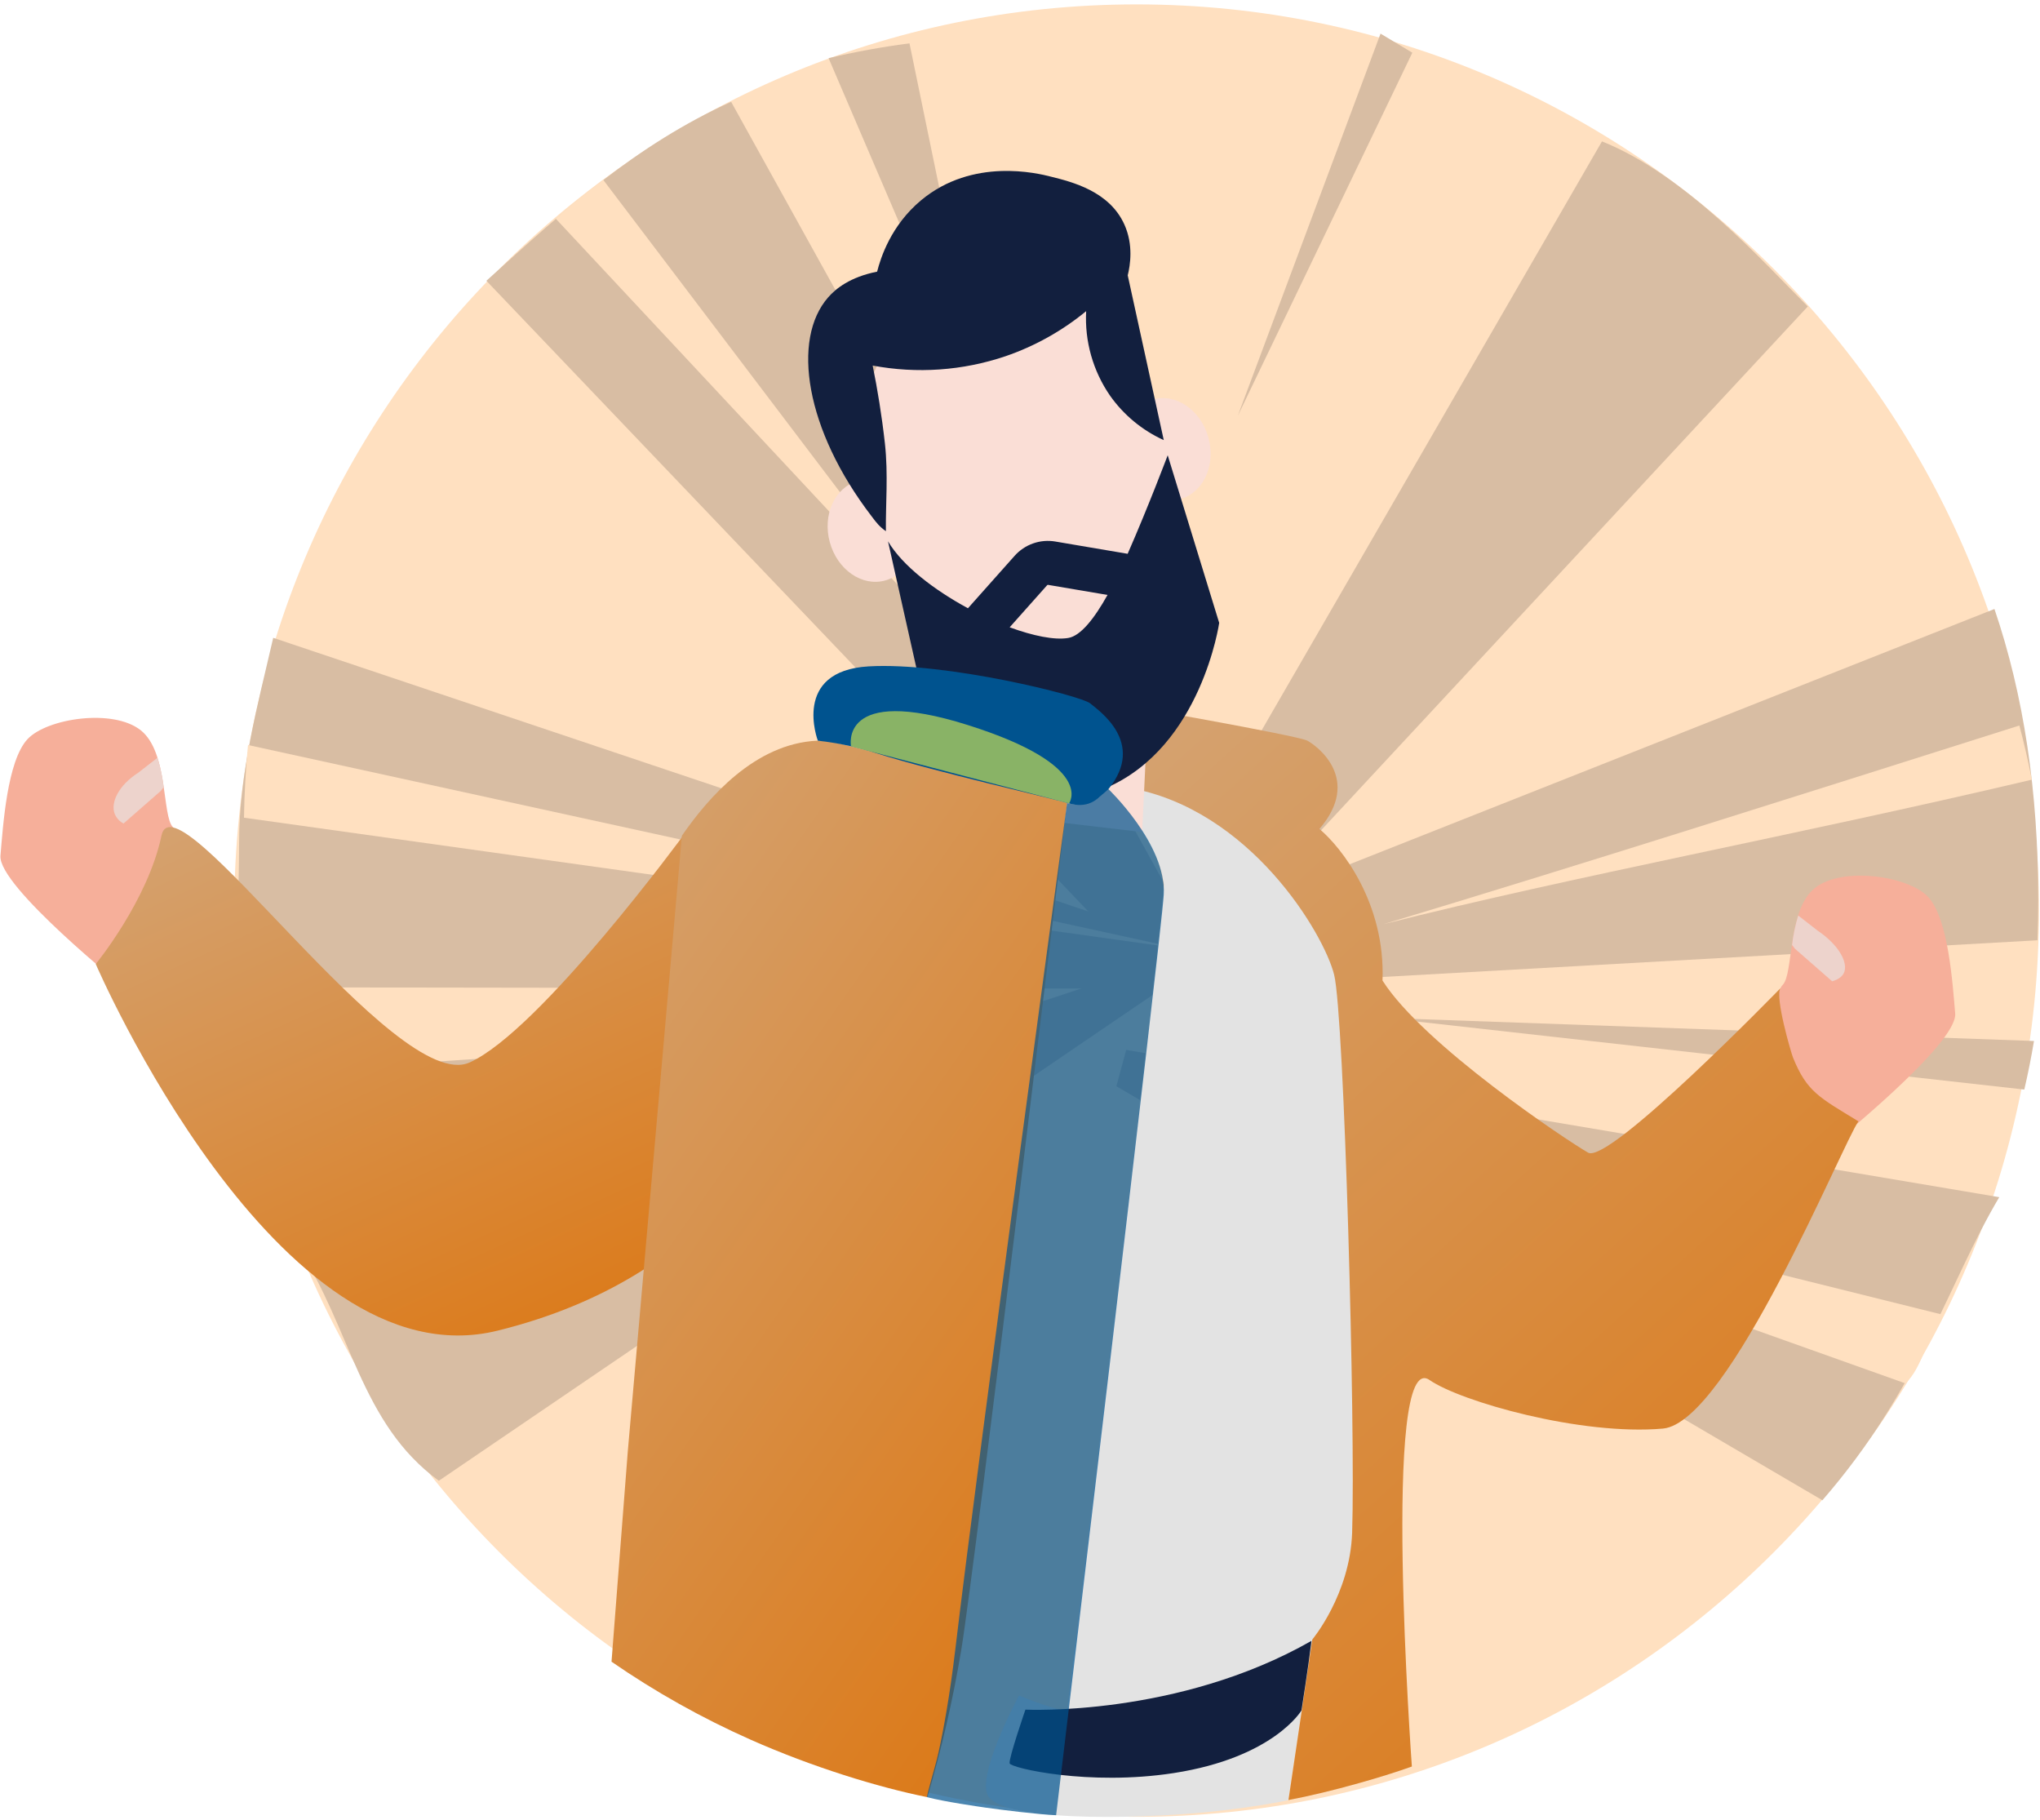 <svg width="407" height="363" viewBox="0 0 407 363" fill="none" xmlns="http://www.w3.org/2000/svg">
<path d="M226.763 362.409C326.19 362.409 406.791 281.477 406.791 181.643C406.791 81.809 326.19 0.877 226.763 0.877C127.336 0.877 46.734 81.809 46.734 181.643C46.734 281.477 127.336 362.409 226.763 362.409Z" fill="#FFE0C0"/>
<path d="M87.553 295.374L231.815 197.21L239.542 189.333L59.367 248.721C70.063 264.934 71.833 283.965 87.553 295.374Z" fill="#D8BDA3"/>
<path d="M406.651 179.51C406.651 157.875 403.746 138.615 397.912 121.477L226.48 189.334L234.208 197.211L406.496 187.562C406.598 184.91 406.649 182.226 406.651 179.51Z" fill="#D8BDA3"/>
<path d="M405.367 155.528C404.652 151.842 403.824 148.241 402.883 144.723C356.942 159.276 313.836 172.964 276.109 184.327C313.968 174.766 357.642 166.765 405.367 155.528Z" fill="#FFE0C0"/>
<path d="M224.686 209.431L222.727 216.671L363.587 299.262C383.025 276.908 388.8 255.738 398.873 238.807L224.686 209.431Z" fill="#D8BDA3"/>
<path d="M380.108 275.935C383.457 273.215 384.838 265.384 387.884 262.328L235.336 224.362L380.108 275.935Z" fill="#FFE0C0"/>
<path d="M319.608 28.203L226.48 189.334L234.208 197.211L360.67 61.137C351.922 52.39 336.371 34.895 319.608 28.203Z" fill="#D8BDA3"/>
<path d="M97.039 56.011L231.825 197.211L239.552 189.334L145.872 20.316C126.899 28.877 112.826 41.698 97.039 56.011Z" fill="#D8BDA3"/>
<path d="M110.883 43.624L192.371 130.86L120.342 35.867C117.095 38.339 113.942 40.925 110.883 43.624Z" fill="#FFE0C0"/>
<path d="M47.705 168.05C47.702 177.782 46.971 187.34 48.529 196.946L231.821 197.211L239.549 189.334L54.509 127.229C51.399 140.716 47.712 154.209 47.705 168.05Z" fill="#D8BDA3"/>
<path d="M48.676 163.11L235.268 189.195L49.477 148.612C49.021 153.412 48.754 158.245 48.676 163.11Z" fill="#FFE0C0"/>
<path d="M165.312 11.601L197.568 86.785L181.452 8.652C176.023 9.347 170.636 10.331 165.312 11.601Z" fill="#D8BDA3"/>
<path d="M275.431 6.708L246.953 82.94L281.774 10.511C279.678 9.256 277.558 7.983 275.431 6.708Z" fill="#D8BDA3"/>
<path d="M403.869 217.338C404.607 214.173 405.251 210.944 405.801 207.651L276.109 203.04L403.869 217.338Z" fill="#D8BDA3"/>
<path d="M48.676 214.374C50.008 218.322 51.47 222.201 53.064 226.013L158.098 206.928L48.676 214.374Z" fill="#D8BDA3"/>
<path d="M365.161 228.615C365.161 228.615 390.601 208.255 390.078 202.165C389.555 196.075 388.731 183.266 384.668 178.901C380.799 174.763 367.613 172.74 362.079 177.142C356.545 181.544 357.876 194.267 355.659 196.468C353.443 198.669 354.209 212.521 352.548 214.176C350.888 215.831 365.161 228.615 365.161 228.615Z" fill="#F6AF9A"/>
<path d="M358.12 189.256L365.537 195.744C367.148 195.276 367.667 194.502 367.857 194.122C368.829 192.148 366.95 188.545 362.657 185.653L358.763 182.624C358.495 183.489 358.236 184.453 358.013 185.52C357.791 186.588 357.638 187.589 357.535 188.503L358.12 189.256Z" fill="#EDD3CC"/>
<path d="M261.811 327.031L257.036 359.062C254.976 359.584 249.092 360.539 243.953 361.131C230.042 362.786 202.48 363.659 197.474 358.707C194.038 355.31 203.321 338.189 203.321 338.189C203.321 338.189 240.303 355.521 261.811 327.031Z" fill="#E3E3E3"/>
<path d="M269.104 312.306C268.279 315.756 263.397 331.437 246.297 340.225C229.052 349.087 215.261 344.321 212.645 343.348C212.645 343.348 232.205 182.979 232.205 176.422C231.38 167.861 220.984 157.224 220.984 157.224C220.984 157.224 238.435 154.878 251.587 170.998C259.639 180.865 275.074 184.572 270.488 252.918C268.984 275.23 270.793 305.21 269.104 312.306Z" fill="#E3E3E3"/>
<path d="M222.633 140.377C222.633 140.377 258.893 146.695 260.838 147.75C262.783 148.805 271.774 155.42 263.236 165.35C267.728 169.111 276.422 180.245 275.82 195.586C283.909 208.371 312.649 227.535 316.844 229.926C321.038 232.318 355.247 197.096 355.247 197.096C354.011 198.751 357.414 210.224 357.719 210.952C360.484 217.738 362.837 218.842 370.777 223.679C367.629 228.077 344.896 283.807 331.772 284.966C315.369 286.414 291.363 279.55 285.211 275.28C275.602 268.615 281.68 352.376 281.68 352.376C278.383 353.555 274.823 354.648 271.044 355.711C266.1 357.097 261.431 358.235 257.064 359.058C258.65 348.404 260.241 337.68 261.827 327.031C261.827 327.031 269.355 318.032 269.767 305.686C270.455 285.152 268.193 202.566 266.174 194.44C264.155 186.314 249.453 161.42 225.208 157.15C225.192 157.166 225.575 154.8 222.633 140.377Z" fill="url(#paint0_linear_438_10700)"/>
<path d="M204.581 341.028C204.581 341.028 234.99 342.53 261.658 327.304C261.044 332.393 259.659 341.185 259.659 341.185C259.659 341.185 254.13 350.598 234.158 353.684C217.235 356.295 201.659 352.679 201.433 351.748C201.206 350.817 204.581 341.028 204.581 341.028Z" fill="#121F3E"/>
<path d="M25.007 197.146C25.007 197.146 -0.433 176.786 0.09 170.696C0.613 164.605 1.437 151.796 5.496 147.431C9.365 143.294 22.555 141.271 28.085 145.673C33.614 150.075 32.292 162.793 34.504 164.998C36.717 167.204 35.955 181.051 37.615 182.702C39.276 184.353 25.007 197.146 25.007 197.146Z" fill="#F6AF9A"/>
<path d="M32.057 157.788L24.64 164.275C23.858 163.858 23.242 163.185 22.893 162.368C21.986 160.076 23.717 156.617 27.52 154.184L31.41 151.156C32.008 153.064 32.422 155.026 32.646 157.014C32.432 157.275 32.238 157.531 32.057 157.788Z" fill="#EDD3CC"/>
<path d="M229.275 136.612L227.866 165.975L199.777 162.686L197.012 134.916L229.275 136.612Z" fill="#FADED6"/>
<path d="M154.311 224.585C154.311 224.585 143.306 254.548 99.299 265.425C55.292 276.302 19.102 192.301 19.102 192.301C19.102 192.301 29.506 179.612 32.213 166.695C34.92 153.778 78.919 218.528 93.666 211.945C107.787 205.644 136.717 166.124 136.717 166.124C136.717 166.124 161.761 191.954 154.311 224.585Z" fill="url(#paint1_linear_438_10700)"/>
<path d="M176.584 115.798C181.175 114.531 183.679 109.059 182.178 103.575C180.677 98.091 175.738 94.672 171.148 95.939C166.557 97.206 164.053 102.679 165.554 108.163C167.056 113.647 171.994 117.065 176.584 115.798Z" fill="#FADED6"/>
<path d="M235.502 99.538C240.093 98.271 242.597 92.798 241.096 87.314C239.594 81.83 234.656 78.412 230.066 79.678C225.475 80.945 222.971 86.418 224.472 91.902C225.974 97.386 230.912 100.805 235.502 99.538Z" fill="#FADED6"/>
<path d="M235.285 99.628C241.466 122.264 233.95 144.085 218.453 148.363C202.956 152.641 185.374 137.758 179.172 115.119C172.971 92.479 163.214 67.862 194.154 59.62C226.772 50.936 229.088 76.989 235.285 99.628Z" fill="#FADED6"/>
<path d="M173.887 102.979C160.639 85.697 157.883 67.675 165.234 59.305C166.729 57.604 169.556 55.267 174.995 54.187C175.683 51.485 177.727 44.977 183.772 39.946C194.073 31.361 207.057 34.568 209.64 35.23C213.835 36.272 221.346 38.126 224.334 44.807C226.151 48.858 225.492 52.892 224.993 54.928C227.391 65.883 229.788 76.838 232.183 87.791C227.893 85.845 224.195 82.787 221.47 78.933C218.059 73.999 216.38 68.066 216.699 62.069C211.911 66.006 206.46 69.05 200.604 71.059C192.074 73.943 182.951 74.584 174.105 72.921C175.069 77.662 175.922 82.851 176.548 88.457C177.232 94.609 176.676 100.72 176.746 105.958C175.502 105.089 174.884 104.315 173.887 102.979Z" fill="#121F3E"/>
<path d="M232.968 90.816C232.968 90.816 229.156 100.94 224.978 110.468L210.557 108.023C209.069 107.767 207.541 107.896 206.117 108.397C204.692 108.898 203.418 109.755 202.414 110.886L193.114 121.333C186.402 117.696 180.065 112.872 177.164 107.978L185.092 143.332C185.092 143.332 198.854 158.321 220.85 157.097C239.717 148.855 243.24 124.25 243.24 124.25L232.968 90.816ZM213.128 127.258C210.367 127.717 206.123 126.844 201.438 125.131L208.917 116.732C208.939 116.706 208.968 116.686 209.001 116.675C209.033 116.663 209.068 116.66 209.102 116.666L220.961 118.677C218.352 123.348 215.616 126.848 213.128 127.258Z" fill="#121F3E"/>
<path d="M122.004 331.467L125.255 289.456L136.042 166.704C141.374 159.008 150.645 148.346 163.007 147.75C164.824 147.659 165.764 147.837 175.62 150.357C195.604 155.467 212.898 160.158 212.898 160.158C212.898 160.158 194.471 312.923 191.772 329.17C190.121 339.073 187.864 348.864 185.014 358.488C175.125 356.502 161.989 352.447 149.813 347.048C140.081 342.734 130.771 337.518 122.004 331.467Z" fill="url(#paint2_linear_438_10700)"/>
<path opacity="0.7" d="M220.983 157.246C220.983 157.246 232.776 168.417 232.178 178.474C231.68 186.915 210.706 362.091 210.706 362.091C207.385 361.955 200.154 361.078 196.569 360.565C195.135 360.358 188.493 359.41 184.986 358.496C184.722 358.426 186.605 352.459 187.223 349.654C188.221 345.128 189.494 338.281 190.594 328.996C195.296 289.364 212.894 160.191 212.894 160.191C212.894 160.191 217.839 161.759 220.983 157.246Z" fill="#00538F"/>
<path d="M163.169 147.746C163.169 147.746 157.866 133.828 173.297 132.926C188.728 132.024 215.693 138.792 217.494 140.298C219.294 141.804 228.578 148.118 221.239 157.295C218.911 159.488 217.489 161.064 213.929 160.427C213.719 160.388 213.511 160.335 213.307 160.27C209.858 159.231 186.31 153.898 174.987 150.29C172.745 149.563 170.462 148.971 168.151 148.515C166.09 148.106 164.356 147.878 163.169 147.746Z" fill="#00538F"/>
<path d="M169.789 148.88C169.789 148.88 167.288 136.497 193.057 144.618C218.827 152.74 213.285 160.253 213.285 160.253L169.789 148.88Z" fill="#89B366"/>
<defs>
<linearGradient id="paint0_linear_438_10700" x1="132.102" y1="50.11" x2="402.325" y2="347.549" gradientUnits="userSpaceOnUse">
<stop stop-color="#D0BAA4"/>
<stop offset="1" stop-color="#DD730A"/>
</linearGradient>
<linearGradient id="paint1_linear_438_10700" x1="-64.371" y1="123.125" x2="30.805" y2="331.418" gradientUnits="userSpaceOnUse">
<stop stop-color="#D0BAA4"/>
<stop offset="1" stop-color="#DD730A"/>
</linearGradient>
<linearGradient id="paint2_linear_438_10700" x1="66.459" y1="60.738" x2="312.374" y2="233.061" gradientUnits="userSpaceOnUse">
<stop stop-color="#D0BAA4"/>
<stop offset="1" stop-color="#DD730A"/>
</linearGradient>
</defs>
</svg>
